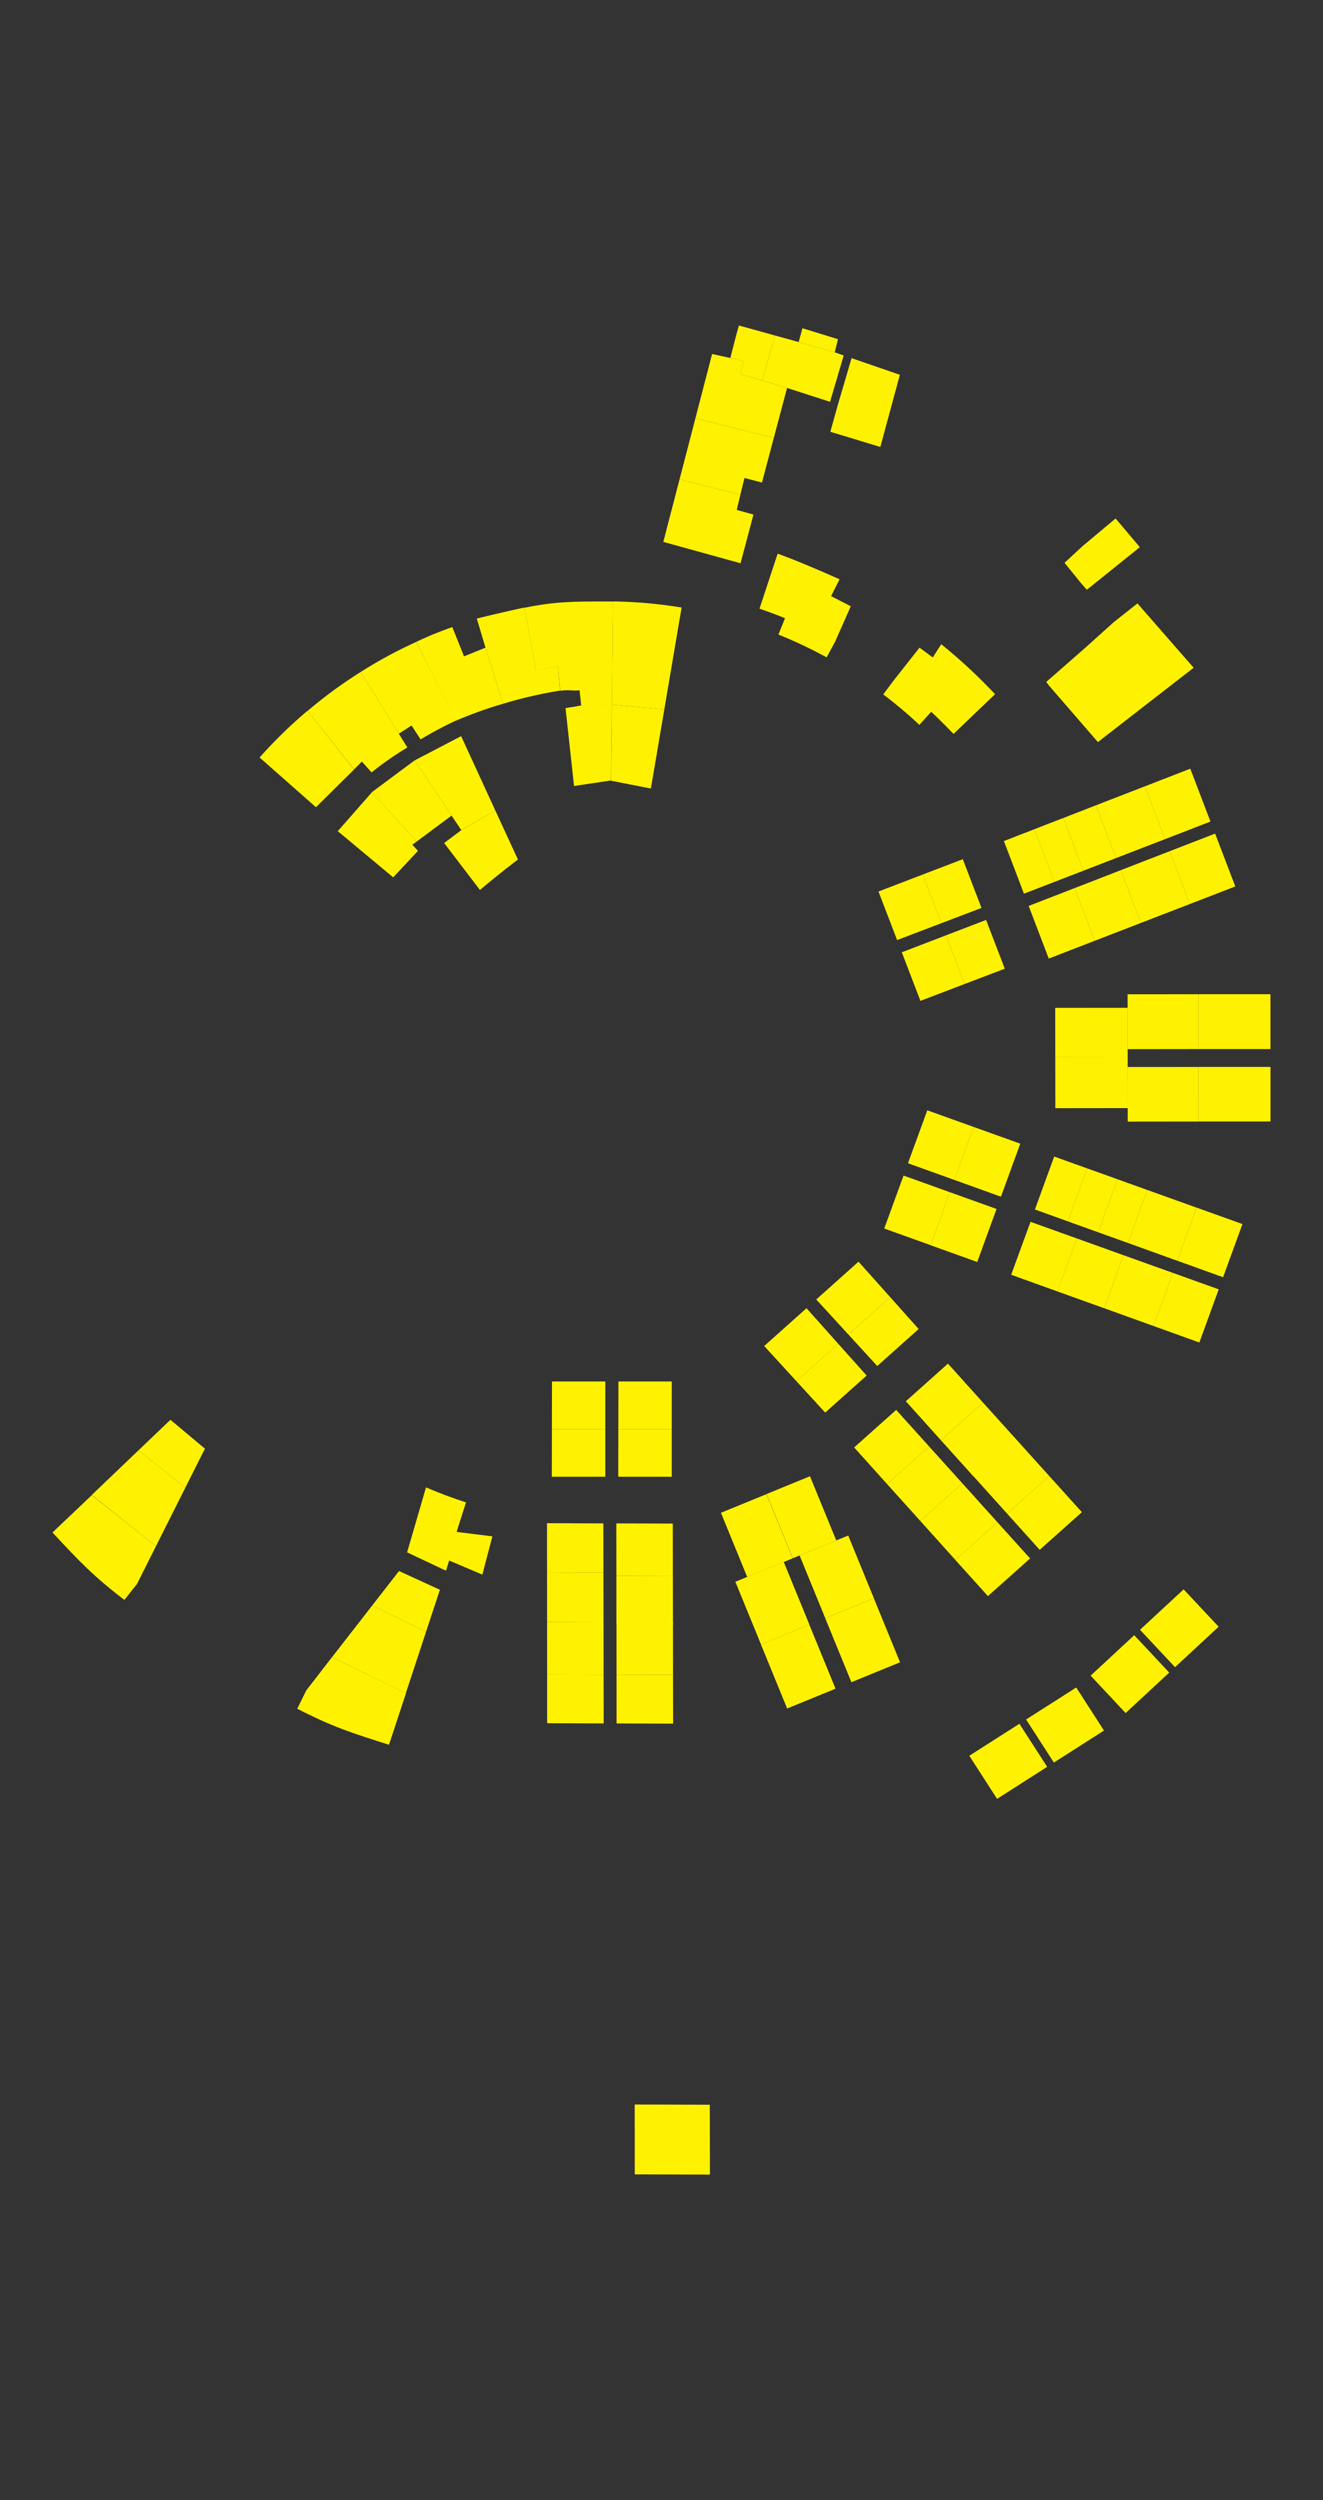 <svg id="a44d47db-440c-4c9a-8bf7-ed63c7b58cd7" data-name="classrooms" xmlns="http://www.w3.org/2000/svg" viewBox="0 0 324 612"><rect x="0" y="0" width="324" height="612" fill="#333333" stroke="none"/><defs><style>.e2cb0de3-38f8-478e-9836-206ab8338a82{fill:#fff200;}</style></defs><polygon class="e2cb0de3-38f8-478e-9836-206ab8338a82" points="173.83 515.22 155.44 515.16 155.45 532.26 173.86 532.32 173.83 515.22"/><path class="e2cb0de3-38f8-478e-9836-206ab8338a82" d="M149.59,172.46l-7.58.26-1.51.31s-1.35.17-2,.32l2.08,19.05,8.86-1.32.2,0,.19-18.63Z"/><path class="e2cb0de3-38f8-478e-9836-206ab8338a82" d="M150.11,147.22l-.26,25.27,12.84,1.16,4.23-24.93a113.44,113.44,0,0,0-16.81-1.5"/><polygon class="e2cb0de3-38f8-478e-9836-206ab8338a82" points="149.66 191.12 159.4 193.02 162.69 173.65 149.85 172.49 149.66 191.12"/><path class="e2cb0de3-38f8-478e-9836-206ab8338a82" d="M136.61,163.1l.62,6c2.33-.34,2.32.06,4.7-.11l.42,3.81,7.25-.29.25,0,.26-25.27c-.63,0-1.27,0-1.91,0-7.89,0-12.33,0-19.77,1.54l2.84,15.22Z"/><path class="e2cb0de3-38f8-478e-9836-206ab8338a82" d="M113.64,160.67l-2.87-7.16a85.32,85.32,0,0,0-8.84,3.62l9.66,19.31a103.38,103.38,0,0,1,11.59-4.16l-4.28-13.74Z"/><path class="e2cb0de3-38f8-478e-9836-206ab8338a82" d="M136.61,163.1l-5.34.84-2.84-15.22c-2.22.47-9.49,2.12-11.66,2.71l2.13,7.11,4.28,13.74a105.58,105.58,0,0,1,14-3.23Z"/><polygon class="e2cb0de3-38f8-478e-9836-206ab8338a82" points="121.3 198.4 112.93 180.2 101.52 186.15 112.97 203.19 121.3 198.4"/><polygon class="e2cb0de3-38f8-478e-9836-206ab8338a82" points="110.57 199.66 112.97 203.19 101.52 186.15 91.13 193.87 91.07 193.94 102.05 206 110.57 199.66"/><polygon class="e2cb0de3-38f8-478e-9836-206ab8338a82" points="100.98 206.78 102.05 206 91.08 193.94 82.72 203.46 96.29 214.77 102.36 208.28 100.98 206.78"/><path class="e2cb0de3-38f8-478e-9836-206ab8338a82" d="M121.3,198.4,113,203.19l-4.23,3.17,8.77,11.5c4.91-4.17,9.3-7.46,9.3-7.46Z"/><path class="e2cb0de3-38f8-478e-9836-206ab8338a82" d="M63.59,185.44,77.38,197.6l9.32-9.23L75.29,174a114.61,114.61,0,0,0-11.7,11.41"/><path class="e2cb0de3-38f8-478e-9836-206ab8338a82" d="M75.29,174l11.42,14.34,1.92-1.91L91,189.08a76,76,0,0,1,8.76-6.1L88.32,164.5a112.13,112.13,0,0,0-13,9.53"/><path class="e2cb0de3-38f8-478e-9836-206ab8338a82" d="M101.93,157.14a110,110,0,0,0-13.61,7.36l9.35,15.1,3.12-2L103,181a95,95,0,0,1,8.63-4.6Z"/><polygon class="e2cb0de3-38f8-478e-9836-206ab8338a82" points="252.37 299.09 247.64 312.05 259 316.14 263.72 303.16 252.37 299.09"/><polygon class="e2cb0de3-38f8-478e-9836-206ab8338a82" points="263.72 303.16 258.99 316.14 270.41 320.24 275.14 307.26 263.72 303.16"/><polygon class="e2cb0de3-38f8-478e-9836-206ab8338a82" points="275.14 307.26 270.41 320.24 282.5 324.59 287.24 311.59 275.14 307.26"/><polygon class="e2cb0de3-38f8-478e-9836-206ab8338a82" points="298.46 315.62 287.24 311.59 282.5 324.59 293.72 328.63 298.46 315.62"/><polygon class="e2cb0de3-38f8-478e-9836-206ab8338a82" points="280.95 291.28 276.22 304.26 288.31 308.62 293.04 295.62 280.95 291.28"/><polygon class="e2cb0de3-38f8-478e-9836-206ab8338a82" points="269.53 287.18 266.25 286.01 261.53 298.98 264.8 300.16 268.94 301.65 273.67 288.67 269.53 287.18"/><polygon class="e2cb0de3-38f8-478e-9836-206ab8338a82" points="280.95 291.28 273.67 288.67 268.94 301.65 276.22 304.26 280.95 291.28"/><polygon class="e2cb0de3-38f8-478e-9836-206ab8338a82" points="258.17 283.11 253.45 296.07 261.53 298.98 266.25 286.01 258.17 283.11"/><polygon class="e2cb0de3-38f8-478e-9836-206ab8338a82" points="304.27 299.64 293.05 295.61 288.31 308.61 299.53 312.65 304.27 299.64"/><polygon class="e2cb0de3-38f8-478e-9836-206ab8338a82" points="147.76 372.91 133.96 372.86 133.97 384.92 147.78 384.97 147.76 372.91"/><polygon class="e2cb0de3-38f8-478e-9836-206ab8338a82" points="147.78 384.97 133.97 384.92 133.98 397.05 147.8 397.1 147.78 384.97"/><polygon class="e2cb0de3-38f8-478e-9836-206ab8338a82" points="147.8 397.1 133.98 397.05 133.99 409.9 147.82 409.95 147.8 397.1"/><polygon class="e2cb0de3-38f8-478e-9836-206ab8338a82" points="147.84 421.88 147.82 409.95 133.99 409.9 133.99 421.83 147.84 421.88"/><polygon class="e2cb0de3-38f8-478e-9836-206ab8338a82" points="164.8 397.15 150.98 397.1 150.99 409.95 164.82 410 164.8 397.15"/><polygon class="e2cb0de3-38f8-478e-9836-206ab8338a82" points="164.84 421.93 164.82 410 150.99 409.95 151 421.88 164.84 421.93"/><polygon class="e2cb0de3-38f8-478e-9836-206ab8338a82" points="164.76 372.95 150.94 372.91 150.95 385.76 164.78 385.81 164.76 372.95"/><polygon class="e2cb0de3-38f8-478e-9836-206ab8338a82" points="164.8 397.73 164.78 385.81 150.95 385.76 150.96 397.68 164.8 397.73"/><polygon class="e2cb0de3-38f8-478e-9836-206ab8338a82" points="219.47 345.13 209.18 354.32 217.25 363.29 227.55 354.09 219.47 345.13"/><polygon class="e2cb0de3-38f8-478e-9836-206ab8338a82" points="227.55 354.09 217.25 363.29 225.37 372.3 235.68 363.1 227.55 354.09"/><polygon class="e2cb0de3-38f8-478e-9836-206ab8338a82" points="235.68 363.1 225.37 372.3 233.97 381.86 244.28 372.64 235.68 363.1"/><polygon class="e2cb0de3-38f8-478e-9836-206ab8338a82" points="252.27 381.5 244.28 372.64 233.96 381.86 241.94 390.71 252.27 381.5"/><polygon class="e2cb0de3-38f8-478e-9836-206ab8338a82" points="248.35 351.77 238.04 360.97 246.64 370.52 256.96 361.31 248.35 351.77"/><polygon class="e2cb0de3-38f8-478e-9836-206ab8338a82" points="264.95 370.16 256.96 361.31 246.64 370.52 254.62 379.38 264.95 370.16"/><polygon class="e2cb0de3-38f8-478e-9836-206ab8338a82" points="232.15 333.8 221.84 343.01 230.43 352.56 240.75 343.35 232.15 333.8"/><polygon class="e2cb0de3-38f8-478e-9836-206ab8338a82" points="248.74 352.2 240.75 343.35 230.43 352.56 238.41 361.42 248.74 352.2"/><polygon class="e2cb0de3-38f8-478e-9836-206ab8338a82" points="251.92 221.76 256.84 234.65 268.1 230.29 263.17 217.4 251.92 221.76"/><polygon class="e2cb0de3-38f8-478e-9836-206ab8338a82" points="263.17 217.4 268.1 230.29 279.41 225.92 274.48 213.01 263.17 217.4"/><polygon class="e2cb0de3-38f8-478e-9836-206ab8338a82" points="274.48 213.01 279.41 225.92 291.4 221.29 286.46 208.36 274.48 213.01"/><polygon class="e2cb0de3-38f8-478e-9836-206ab8338a82" points="297.58 204.06 286.46 208.36 291.4 221.29 302.52 216.99 297.58 204.06"/><polygon class="e2cb0de3-38f8-478e-9836-206ab8338a82" points="268.4 197.13 273.33 210.04 285.32 205.41 280.38 192.48 268.4 197.13"/><polygon class="e2cb0de3-38f8-478e-9836-206ab8338a82" points="257.09 201.51 253.3 202.99 258.23 215.88 262.02 214.41 265.32 213.14 260.39 200.24 257.09 201.51"/><polygon class="e2cb0de3-38f8-478e-9836-206ab8338a82" points="245.85 205.88 250.77 218.76 258.23 215.88 253.3 202.99 245.85 205.88"/><polygon class="e2cb0de3-38f8-478e-9836-206ab8338a82" points="268.4 197.13 260.39 200.24 265.32 213.14 273.33 210.04 268.4 197.13"/><polygon class="e2cb0de3-38f8-478e-9836-206ab8338a82" points="291.5 188.17 280.38 192.48 285.32 205.41 296.44 201.11 291.5 188.17"/><polygon class="e2cb0de3-38f8-478e-9836-206ab8338a82" points="164.51 338.17 151.45 338.17 151.43 349.88 164.51 349.88 164.51 338.17"/><polygon class="e2cb0de3-38f8-478e-9836-206ab8338a82" points="151.43 349.88 151.41 361.49 164.51 361.49 164.51 349.88 151.43 349.88"/><polygon class="e2cb0de3-38f8-478e-9836-206ab8338a82" points="148.24 338.17 135.18 338.17 135.16 349.88 148.24 349.88 148.24 338.17"/><polygon class="e2cb0de3-38f8-478e-9836-206ab8338a82" points="135.16 349.88 135.14 361.49 148.24 361.49 148.24 349.88 135.16 349.88"/><polygon class="e2cb0de3-38f8-478e-9836-206ab8338a82" points="210.25 308.84 199.9 318.1 207.79 326.7 218.03 317.55 210.25 308.84"/><polygon class="e2cb0de3-38f8-478e-9836-206ab8338a82" points="224.98 325.33 218.03 317.55 207.79 326.7 214.84 334.39 224.98 325.33"/><polygon class="e2cb0de3-38f8-478e-9836-206ab8338a82" points="197.51 320.24 187.15 329.49 195.04 338.1 205.28 328.94 197.51 320.24"/><polygon class="e2cb0de3-38f8-478e-9836-206ab8338a82" points="212.24 336.72 205.28 328.94 195.04 338.1 202.09 345.79 212.24 336.72"/><polygon class="e2cb0de3-38f8-478e-9836-206ab8338a82" points="215.14 218.23 219.7 230.12 230.53 225.99 225.97 214.08 215.14 218.23"/><polygon class="e2cb0de3-38f8-478e-9836-206ab8338a82" points="235.79 210.32 225.97 214.08 230.53 225.99 240.36 222.25 235.79 210.32"/><polygon class="e2cb0de3-38f8-478e-9836-206ab8338a82" points="220.85 233.11 225.41 245 236.24 240.87 231.67 228.96 220.85 233.11"/><polygon class="e2cb0de3-38f8-478e-9836-206ab8338a82" points="241.49 225.19 231.67 228.96 236.24 240.87 246.07 237.13 241.49 225.19"/><polygon class="e2cb0de3-38f8-478e-9836-206ab8338a82" points="227.09 271.79 222.36 284.75 233.72 288.84 238.44 275.86 227.09 271.79"/><polygon class="e2cb0de3-38f8-478e-9836-206ab8338a82" points="238.44 275.86 233.72 288.83 245.13 292.94 249.86 279.96 238.44 275.86"/><polygon class="e2cb0de3-38f8-478e-9836-206ab8338a82" points="221.28 287.77 216.55 300.73 227.91 304.81 232.63 291.84 221.28 287.77"/><polygon class="e2cb0de3-38f8-478e-9836-206ab8338a82" points="232.63 291.84 227.91 304.82 239.32 308.92 244.05 295.94 232.63 291.84"/><rect class="e2cb0de3-38f8-478e-9836-206ab8338a82" x="179.35" y="367.37" width="12.04" height="16.98" transform="translate(-128.59 98.26) rotate(-22.26)"/><polygon class="e2cb0de3-38f8-478e-9836-206ab8338a82" points="198.36 361.37 191.61 364.13 187.73 365.72 194.16 381.44 198.04 379.85 204.8 377.08 198.36 361.37"/><polygon class="e2cb0de3-38f8-478e-9836-206ab8338a82" points="191.94 382.35 183.02 386 180.09 387.2 186.37 402.54 198.22 397.69 191.94 382.35"/><rect class="e2cb0de3-38f8-478e-9836-206ab8338a82" x="189.1" y="399.48" width="12.8" height="16.94" transform="translate(-139.98 104.47) rotate(-22.26)"/><polygon class="e2cb0de3-38f8-478e-9836-206ab8338a82" points="207.73 375.88 204.8 377.08 195.82 380.76 202.1 396.1 214.01 391.23 207.73 375.88"/><rect class="e2cb0de3-38f8-478e-9836-206ab8338a82" x="204.83" y="393.03" width="12.87" height="16.94" transform="translate(-136.36 109.96) rotate(-22.26)"/><rect class="e2cb0de3-38f8-478e-9836-206ab8338a82" x="258.44" y="258.7" width="17.72" height="12.57" transform="translate(-0.27 0.27) rotate(-0.06)"/><polygon class="e2cb0de3-38f8-478e-9836-206ab8338a82" points="258.42 246.72 258.43 254.33 258.44 258.71 276.16 258.69 276.15 254.32 276.15 246.7 258.42 246.72"/><polygon class="e2cb0de3-38f8-478e-9836-206ab8338a82" points="276.16 261.19 276.17 271.26 276.17 274.56 293.47 274.54 293.46 261.18 276.16 261.19"/><rect class="e2cb0de3-38f8-478e-9836-206ab8338a82" x="293.46" y="261.17" width="17.68" height="13.36"/><polygon class="e2cb0de3-38f8-478e-9836-206ab8338a82" points="276.14 243.39 276.15 246.7 276.16 256.82 293.46 256.8 293.44 243.38 276.14 243.39"/><rect class="e2cb0de3-38f8-478e-9836-206ab8338a82" x="293.45" y="243.37" width="17.68" height="13.43"/><polygon class="e2cb0de3-38f8-478e-9836-206ab8338a82" points="278.56 147.71 272.76 152.29 265.85 158.51 256.24 166.92 256.79 167.7 268.87 181.65 292.32 163.46 278.56 147.71"/><polygon class="e2cb0de3-38f8-478e-9836-206ab8338a82" points="273.21 126.92 265.17 133.64 260.7 137.77 264.83 142.86 266.17 144.36 279.14 133.94 273.21 126.92"/><path class="e2cb0de3-38f8-478e-9836-206ab8338a82" d="M203.53,145.92l2.08-4.12s-10-4.48-15.17-6.26L186,149q3.17,1.08,6.25,2.33l-1.61,4a114.91,114.91,0,0,1,11.8,5.58l2.07-3.81,3.84-8.69Z"/><path class="e2cb0de3-38f8-478e-9836-206ab8338a82" d="M225.19,158.54l-6.31,8-2.57,3.45a109.53,109.53,0,0,1,8.84,7.45l2.9-3.2q2.82,2.63,5.46,5.42l10.18-9.73a131.45,131.45,0,0,0-13.18-12.23l-2.08,3.23Z"/><polygon class="e2cb0de3-38f8-478e-9836-206ab8338a82" points="205.22 83.03 196.51 80.35 195.6 83.73 204.42 86.25 205.22 83.03"/><polygon class="e2cb0de3-38f8-478e-9836-206ab8338a82" points="208.55 87.67 205.22 98.99 203.35 105.69 215.59 109.41 220.38 91.75 208.55 87.67"/><polygon class="e2cb0de3-38f8-478e-9836-206ab8338a82" points="204.42 86.25 195.6 83.73 189.78 82.12 186.66 93.14 192.75 94.97 203.28 98.36 206.62 87.01 204.42 86.25"/><polygon class="e2cb0de3-38f8-478e-9836-206ab8338a82" points="180.96 79.68 180.34 81.87 178.85 87.64 182.09 88.42 181.31 91.55 186.66 93.14 189.78 82.12 180.96 79.68"/><polygon class="e2cb0de3-38f8-478e-9836-206ab8338a82" points="192.75 94.97 181.31 91.55 182.09 88.42 178.86 87.64 174.39 86.65 170.31 102.38 189.5 107.2 192.75 94.97"/><polygon class="e2cb0de3-38f8-478e-9836-206ab8338a82" points="181.32 121.09 166.42 117.35 163.44 128.81 162.45 132.65 181.36 137.88 184.52 125.96 180.42 124.82 181.32 121.09"/><polygon class="e2cb0de3-38f8-478e-9836-206ab8338a82" points="182.32 117 186.6 118.13 189.5 107.2 170.31 102.38 166.42 117.35 181.32 121.09 182.32 117"/><path class="e2cb0de3-38f8-478e-9836-206ab8338a82" d="M75,413.8l-2.2,4.48c8.55,4.39,13.12,5.86,22.46,8.82l4.17-12.63L81.3,405.66Z"/><polygon class="e2cb0de3-38f8-478e-9836-206ab8338a82" points="91.15 393.01 81.31 405.66 99.39 414.47 104.34 399.44 91.15 393.01"/><polygon class="e2cb0de3-38f8-478e-9836-206ab8338a82" points="107.73 389.16 97.72 384.57 91.15 393.01 104.34 399.44 107.73 389.16"/><path class="e2cb0de3-38f8-478e-9836-206ab8338a82" d="M33.56,387.73l-3.1,3.91c-7.64-5.84-10.92-9.34-17.61-16.5L22.47,366,38.19,378.5Z"/><polygon class="e2cb0de3-38f8-478e-9836-206ab8338a82" points="45.38 364.18 38.19 378.5 22.47 365.95 33.92 355.02 45.38 364.18"/><polygon class="e2cb0de3-38f8-478e-9836-206ab8338a82" points="41.74 347.55 50.19 354.62 45.38 364.18 33.92 355.02 41.74 347.55"/><path class="e2cb0de3-38f8-478e-9836-206ab8338a82" d="M111.82,375l2.3-7.24c-3.34-1.06-6.6-2.3-9.79-3.66L99.7,380l9.52,4.49L110,382l8.13,3.45,2.45-9.37Z"/><polygon class="e2cb0de3-38f8-478e-9836-206ab8338a82" points="286.34 409.43 277.77 400.28 267.09 410.18 275.66 419.33 286.34 409.43"/><polygon class="e2cb0de3-38f8-478e-9836-206ab8338a82" points="298.44 398.21 289.87 389.06 279.19 398.95 287.76 408.11 298.44 398.21"/><polygon class="e2cb0de3-38f8-478e-9836-206ab8338a82" points="256.45 432.5 249.65 421.96 237.38 429.79 244.18 440.34 256.45 432.5"/><polygon class="e2cb0de3-38f8-478e-9836-206ab8338a82" points="270.36 423.62 263.57 413.08 251.29 420.91 258.09 431.45 270.36 423.62"/></svg>
